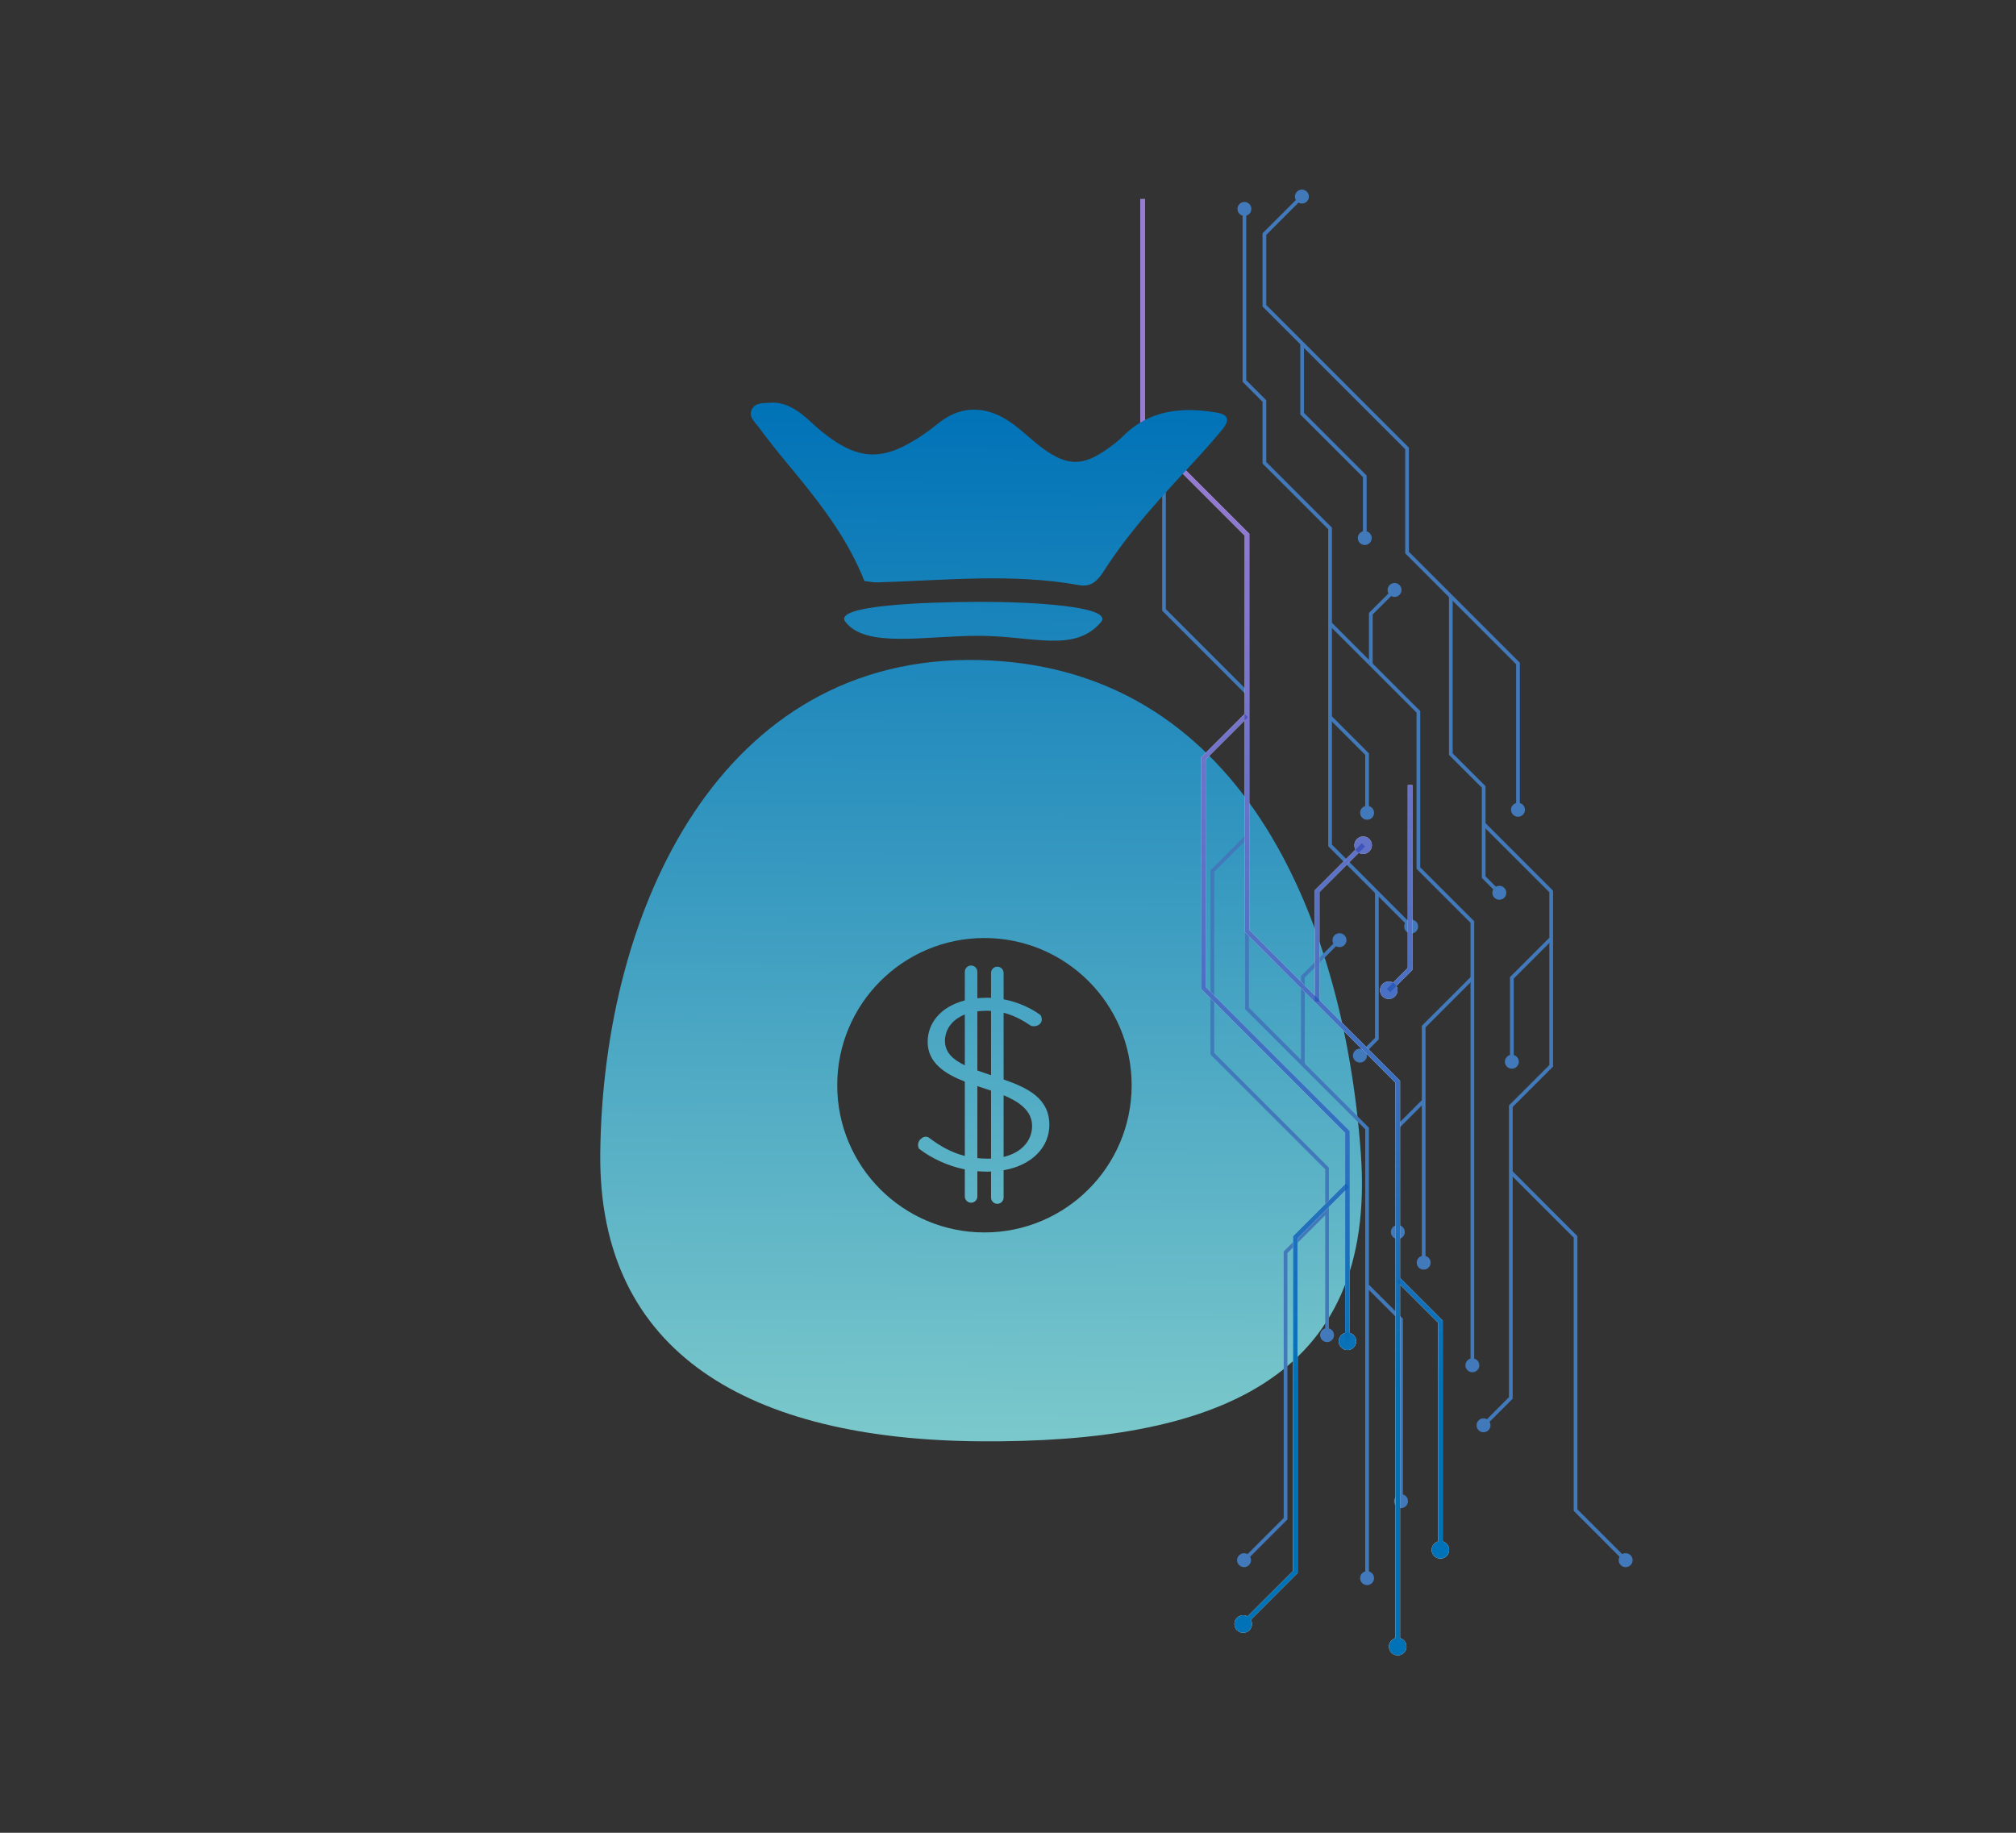 <svg width="99" height="90" viewBox="0 0 99 90" fill="none" xmlns="http://www.w3.org/2000/svg">
<rect x="0" y="0" width="99" height="90" fill="#333333" stroke="none"/>
<path d="M49.284 53.008V49.733C49.796 49.862 50.224 50.101 50.637 50.377C50.637 50.377 50.916 50.456 51.084 50.261C51.252 50.065 51.089 49.839 51.089 49.839C50.608 49.488 49.97 49.203 49.284 49.072V47.778C49.284 47.608 49.146 47.47 48.975 47.47C48.805 47.47 48.667 47.607 48.667 47.778V48.999C48.607 48.996 48.547 48.994 48.489 48.994C48.318 48.994 48.153 49.003 47.995 49.018V47.721C47.995 47.551 47.858 47.413 47.687 47.413C47.516 47.413 47.379 47.55 47.379 47.721V49.126C46.193 49.432 45.555 50.242 45.555 51.159C45.555 52.185 46.389 52.726 47.379 53.114V56.763C46.681 56.587 46.135 56.254 45.616 55.866C45.616 55.866 45.428 55.72 45.203 55.943C44.98 56.167 45.132 56.411 45.132 56.411C45.719 56.858 46.49 57.243 47.379 57.424V58.752C47.379 58.921 47.516 59.06 47.687 59.06C47.858 59.06 47.995 58.923 47.995 58.752V57.513C48.15 57.526 48.306 57.534 48.466 57.534C48.534 57.534 48.602 57.532 48.667 57.529V58.806C48.667 58.975 48.805 59.114 48.975 59.114C49.146 59.114 49.284 58.977 49.284 58.806V57.465C50.737 57.212 51.531 56.284 51.531 55.239C51.531 53.926 50.455 53.417 49.284 53.008ZM47.379 52.314C46.812 52.041 46.404 51.688 46.404 51.115C46.404 50.594 46.713 50.083 47.379 49.818V52.314ZM48.667 56.894C48.615 56.896 48.562 56.897 48.508 56.897C48.328 56.897 48.159 56.887 47.995 56.871V53.336C48.149 53.388 48.302 53.437 48.454 53.485C48.524 53.509 48.596 53.532 48.667 53.556V56.894ZM48.667 52.799C48.632 52.787 48.596 52.776 48.561 52.762C48.369 52.698 48.179 52.634 47.995 52.567V49.663C48.142 49.644 48.298 49.634 48.466 49.634C48.534 49.634 48.602 49.637 48.667 49.64V52.799ZM49.284 56.812V53.783C50.042 54.099 50.683 54.54 50.683 55.292C50.683 55.977 50.207 56.593 49.284 56.812Z" fill="url(#paint0_linear)"/>
<path d="M66.825 56.62C65.965 44.813 60.76 32.709 48.093 32.412C35.428 32.117 29.608 44.598 29.477 56.62C29.37 66.523 36.889 70.685 48.093 70.776C59.556 70.868 67.642 67.818 66.825 56.62ZM48.343 60.52C44.35 60.52 41.114 57.284 41.114 53.291C41.114 49.298 44.35 46.062 48.343 46.062C52.336 46.062 55.572 49.298 55.572 53.291C55.572 57.283 52.334 60.52 48.343 60.52Z" fill="url(#paint1_linear)"/>
<path d="M61.019 18.747V10.242H61.2V18.672L62.182 19.654V22.686L65.407 25.91V41.477L69.375 45.447L69.247 45.575L65.225 41.553V25.986L62 22.762V19.73L61.019 18.747Z" fill="#4179BA"/>
<path d="M69.54 45.257C69.675 45.39 69.675 45.608 69.54 45.74C69.406 45.875 69.19 45.875 69.057 45.74C68.922 45.606 68.922 45.39 69.057 45.257C69.19 45.123 69.407 45.123 69.54 45.257Z" fill="#4179BA"/>
<path d="M61.451 10.258C61.451 10.07 61.298 9.917 61.109 9.917C60.921 9.917 60.768 10.07 60.768 10.258C60.768 10.448 60.921 10.602 61.109 10.602C61.298 10.602 61.451 10.448 61.451 10.258Z" fill="#4179BA"/>
<path d="M57.071 29.989V20.907H57.252V29.913L61.33 33.991V49.484L67.223 55.378V77.514H67.042V55.453L61.147 49.56V34.066L57.071 29.989Z" fill="#4179BA"/>
<path d="M66.791 77.495C66.791 77.685 66.944 77.839 67.133 77.839C67.323 77.839 67.476 77.685 67.476 77.495C67.476 77.307 67.323 77.154 67.133 77.154C66.944 77.155 66.791 77.307 66.791 77.495Z" fill="#4179BA"/>
<path d="M65.217 30.648L65.345 30.52L69.744 34.917V42.589L72.395 45.24V67.062H72.213V45.316L69.562 42.665V34.993L65.217 30.648Z" fill="#4179BA"/>
<path d="M71.962 67.044C71.962 67.233 72.115 67.386 72.304 67.386C72.493 67.386 72.645 67.233 72.645 67.044C72.645 66.855 72.492 66.703 72.304 66.703C72.115 66.703 71.962 66.855 71.962 67.044Z" fill="#4179BA"/>
<path d="M65.262 35.288L65.39 35.159L67.223 36.994V39.929H67.042V37.068L65.262 35.288Z" fill="#4179BA"/>
<path d="M66.791 39.913C66.791 40.102 66.944 40.255 67.133 40.255C67.323 40.255 67.476 40.102 67.476 39.913C67.476 39.723 67.323 39.572 67.133 39.572C66.944 39.57 66.791 39.723 66.791 39.913Z" fill="#4179BA"/>
<path d="M63.89 52.278V47.927L65.725 46.091L65.854 46.219L64.072 48.003V52.278H63.89Z" fill="#4179BA"/>
<path d="M66.02 46.409C66.155 46.276 66.155 46.059 66.02 45.926C65.886 45.792 65.67 45.792 65.535 45.926C65.401 46.059 65.401 46.276 65.535 46.409C65.67 46.544 65.886 46.544 66.02 46.409Z" fill="#4179BA"/>
<path d="M59.443 51.782V42.738L61.145 41.036L61.273 41.165L59.626 42.814V51.708L65.259 57.341V65.58H65.078V57.417L59.443 51.782Z" fill="#4179BA"/>
<path d="M64.825 65.562C64.825 65.75 64.979 65.904 65.167 65.904C65.357 65.904 65.51 65.75 65.51 65.562C65.51 65.372 65.357 65.22 65.167 65.22C64.979 65.219 64.825 65.372 64.825 65.562Z" fill="#4179BA"/>
<path d="M69.821 62.02V50.373L72.221 47.974L72.349 48.104L70.004 50.449V62.02H69.821Z" fill="#4179BA"/>
<path d="M69.57 62.004C69.57 62.193 69.724 62.346 69.912 62.346C70.102 62.346 70.254 62.193 70.254 62.004C70.254 61.815 70.1 61.661 69.912 61.661C69.724 61.661 69.57 61.815 69.57 62.004Z" fill="#4179BA"/>
<path d="M67.105 63.227L67.234 63.097L68.891 64.754V73.733H68.71V64.83L67.105 63.227Z" fill="#4179BA"/>
<path d="M68.459 73.716C68.459 73.906 68.612 74.058 68.801 74.058C68.989 74.058 69.142 73.904 69.142 73.716C69.142 73.526 68.989 73.374 68.801 73.374C68.612 73.374 68.459 73.526 68.459 73.716Z" fill="#4179BA"/>
<path d="M61.017 76.562L63.039 74.54V61.455L65.105 59.39L65.233 59.519L63.221 61.531V74.615L61.145 76.691L61.017 76.562Z" fill="#4179BA"/>
<path d="M60.85 76.372C60.715 76.507 60.715 76.723 60.85 76.857C60.984 76.99 61.2 76.99 61.333 76.857C61.468 76.723 61.468 76.507 61.333 76.372C61.2 76.238 60.984 76.238 60.85 76.372Z" fill="#4179BA"/>
<path d="M62 15.052V11.457L63.881 9.576L64.01 9.705L62.183 11.533V14.976L69.187 21.982V27.096L74.636 32.545V39.782H74.453V32.621L69.006 27.172V22.058L62 15.052Z" fill="#4179BA"/>
<path d="M74.887 39.764C74.887 39.953 74.734 40.108 74.545 40.108C74.356 40.108 74.202 39.953 74.202 39.764C74.202 39.576 74.356 39.423 74.545 39.423C74.734 39.423 74.887 39.576 74.887 39.764Z" fill="#4179BA"/>
<path d="M64.175 9.895C64.309 9.76 64.309 9.544 64.175 9.411C64.042 9.277 63.825 9.277 63.692 9.411C63.557 9.544 63.557 9.762 63.692 9.895C63.825 10.029 64.042 10.029 64.175 9.895Z" fill="#4179BA"/>
<path d="M63.853 20.352V16.867H64.036V20.276L67.112 23.353V26.438H66.929V23.427L63.853 20.352Z" fill="#4179BA"/>
<path d="M66.678 26.422C66.678 26.61 66.831 26.763 67.019 26.763C67.209 26.763 67.361 26.61 67.361 26.422C67.361 26.232 67.208 26.078 67.019 26.078C66.831 26.078 66.678 26.232 66.678 26.422Z" fill="#4179BA"/>
<path d="M71.155 37.068V29.284H71.338V36.994L72.95 38.605V43.034L73.704 43.788L73.575 43.918L72.768 43.11V38.681L71.155 37.068Z" fill="#4179BA"/>
<path d="M73.385 44.083C73.518 44.217 73.736 44.217 73.87 44.083C74.003 43.949 74.003 43.733 73.87 43.6C73.736 43.465 73.519 43.465 73.385 43.6C73.251 43.733 73.251 43.949 73.385 44.083Z" fill="#4179BA"/>
<path d="M67.226 32.62V30.099L68.432 28.894L68.561 29.023L67.408 30.173V32.62H67.226Z" fill="#4179BA"/>
<path d="M68.725 29.212C68.859 29.079 68.859 28.862 68.725 28.729C68.591 28.595 68.374 28.595 68.241 28.729C68.107 28.862 68.107 29.079 68.241 29.212C68.374 29.347 68.592 29.347 68.725 29.212Z" fill="#4179BA"/>
<path d="M72.773 69.938L74.101 68.609V54.283L76.084 52.301V43.814L72.811 40.543L72.941 40.413L76.267 43.738V52.377L74.284 54.359V68.684L72.902 70.066L72.773 69.938Z" fill="#4179BA"/>
<path d="M72.609 69.748C72.474 69.881 72.474 70.098 72.609 70.231C72.743 70.366 72.959 70.366 73.094 70.231C73.228 70.097 73.228 69.881 73.094 69.748C72.959 69.615 72.742 69.615 72.609 69.748Z" fill="#4179BA"/>
<path d="M66.705 51.784L67.523 50.966V43.814H67.706V51.042L66.834 51.914L66.705 51.784Z" fill="#4179BA"/>
<path d="M66.54 51.594C66.406 51.728 66.406 51.945 66.54 52.079C66.675 52.213 66.891 52.213 67.024 52.079C67.158 51.945 67.158 51.728 67.024 51.594C66.891 51.461 66.673 51.461 66.54 51.594Z" fill="#4179BA"/>
<path d="M74.152 52.153V47.978L76.105 46.027L76.234 46.155L74.335 48.054V52.153H74.152Z" fill="#4179BA"/>
<path d="M73.901 52.137C73.901 52.326 74.055 52.479 74.243 52.479C74.431 52.479 74.585 52.326 74.585 52.137C74.585 51.947 74.431 51.794 74.243 51.794C74.055 51.794 73.901 51.947 73.901 52.137Z" fill="#4179BA"/>
<path d="M68.552 60.518V55.295L69.819 54.027L69.948 54.156L68.734 55.371V60.518H68.552Z" fill="#4179BA"/>
<path d="M68.301 60.5C68.301 60.69 68.454 60.842 68.642 60.842C68.832 60.842 68.986 60.688 68.986 60.5C68.986 60.31 68.832 60.158 68.642 60.158C68.454 60.158 68.301 60.31 68.301 60.5Z" fill="#4179BA"/>
<path d="M74.145 57.64L74.274 57.51L77.462 60.699V74.117L79.907 76.562L79.778 76.691L77.28 74.192V60.775L74.145 57.64Z" fill="#4179BA"/>
<path d="M79.589 76.857C79.723 76.992 79.94 76.992 80.073 76.857C80.207 76.723 80.207 76.507 80.073 76.372C79.938 76.238 79.722 76.238 79.589 76.372C79.455 76.507 79.455 76.723 79.589 76.857Z" fill="#4179BA"/>
<path d="M56 21.181V9.773H56.229V21.086L61.35 26.208V45.669L68.753 53.073V80.879H68.525V53.167L61.122 45.764V26.303L56 21.181Z" fill="white"/>
<path d="M68.208 80.858C68.208 81.096 68.401 81.288 68.637 81.288C68.875 81.288 69.068 81.096 69.068 80.858C69.068 80.621 68.875 80.428 68.637 80.428C68.401 80.428 68.208 80.621 68.208 80.858Z" fill="white"/>
<path d="M64.567 49.18V43.713L66.872 41.409L67.034 41.569L64.795 43.808V49.18H64.567Z" fill="white"/>
<path d="M67.244 41.809C67.412 41.641 67.412 41.368 67.244 41.201C67.076 41.033 66.803 41.033 66.635 41.201C66.467 41.369 66.467 41.642 66.635 41.809C66.803 41.977 67.074 41.977 67.244 41.809Z" fill="white"/>
<path d="M58.978 48.558V37.195L61.117 35.059L61.279 35.219L59.208 37.29V48.464L66.285 55.54V65.888H66.056V55.635L58.978 48.558Z" fill="white"/>
<path d="M65.74 65.866C65.74 66.102 65.933 66.295 66.17 66.295C66.408 66.295 66.6 66.102 66.6 65.866C66.6 65.628 66.408 65.436 66.17 65.436C65.933 65.436 65.74 65.628 65.74 65.866Z" fill="white"/>
<path d="M68.603 62.932L68.766 62.77L70.848 64.852V76.13H70.619V64.947L68.603 62.932Z" fill="white"/>
<path d="M70.304 76.108C70.304 76.346 70.496 76.537 70.733 76.537C70.971 76.537 71.164 76.345 71.164 76.108C71.164 75.87 70.971 75.679 70.733 75.679C70.496 75.679 70.304 75.871 70.304 76.108Z" fill="white"/>
<path d="M60.954 79.683L63.495 77.144V60.707L66.089 58.114L66.25 58.276L63.723 60.804V77.238L61.116 79.847L60.954 79.683Z" fill="white"/>
<path d="M60.746 79.445C60.578 79.613 60.578 79.886 60.746 80.054C60.914 80.222 61.187 80.222 61.354 80.054C61.522 79.886 61.522 79.613 61.354 79.445C61.187 79.277 60.916 79.277 60.746 79.445Z" fill="white"/>
<path d="M68.103 48.559L69.131 47.531V38.548H69.36V47.627L68.265 48.723L68.103 48.559Z" fill="white"/>
<path d="M67.894 48.321C67.727 48.489 67.727 48.762 67.894 48.93C68.062 49.098 68.334 49.098 68.502 48.93C68.67 48.761 68.67 48.489 68.502 48.321C68.334 48.153 68.062 48.153 67.894 48.321Z" fill="white"/>
<g opacity="0.56">
<g opacity="0.56">
<g opacity="0.56">
<path opacity="0.56" d="M56 21.181V9.773H56.229V21.086L61.35 26.208V45.669L68.753 53.073V80.879H68.525V53.167L61.122 45.764V26.303L56 21.181Z" fill="url(#paint2_linear)"/>
</g>
<g opacity="0.56">
<path opacity="0.56" d="M68.208 80.858C68.208 81.096 68.401 81.288 68.637 81.288C68.875 81.288 69.068 81.096 69.068 80.858C69.068 80.621 68.875 80.428 68.637 80.428C68.401 80.428 68.208 80.621 68.208 80.858Z" fill="url(#paint3_linear)"/>
</g>
</g>
<g opacity="0.56">
<g opacity="0.56">
<path opacity="0.56" d="M64.567 49.18V43.713L66.872 41.409L67.034 41.569L64.795 43.808V49.18H64.567Z" fill="url(#paint4_linear)"/>
</g>
<g opacity="0.56">
<path opacity="0.56" d="M67.244 41.809C67.412 41.641 67.412 41.368 67.244 41.201C67.076 41.033 66.803 41.033 66.635 41.201C66.467 41.369 66.467 41.642 66.635 41.809C66.803 41.977 67.074 41.977 67.244 41.809Z" fill="url(#paint5_linear)"/>
</g>
</g>
<g opacity="0.56">
<g opacity="0.56">
<path opacity="0.56" d="M58.978 48.558V37.195L61.117 35.059L61.279 35.219L59.208 37.29V48.464L66.285 55.54V65.888H66.056V55.635L58.978 48.558Z" fill="url(#paint6_linear)"/>
</g>
<g opacity="0.56">
<path opacity="0.56" d="M65.74 65.866C65.74 66.102 65.933 66.295 66.17 66.295C66.408 66.295 66.6 66.102 66.6 65.866C66.6 65.628 66.408 65.436 66.17 65.436C65.933 65.436 65.74 65.628 65.74 65.866Z" fill="url(#paint7_linear)"/>
</g>
</g>
<g opacity="0.56">
<g opacity="0.56">
<path opacity="0.56" d="M68.603 62.932L68.766 62.77L70.848 64.852V76.13H70.619V64.947L68.603 62.932Z" fill="url(#paint8_linear)"/>
</g>
<g opacity="0.56">
<path opacity="0.56" d="M70.304 76.108C70.304 76.346 70.496 76.537 70.733 76.537C70.971 76.537 71.164 76.345 71.164 76.108C71.164 75.87 70.971 75.679 70.733 75.679C70.496 75.679 70.304 75.871 70.304 76.108Z" fill="url(#paint9_linear)"/>
</g>
</g>
<g opacity="0.56">
<g opacity="0.56">
<path opacity="0.56" d="M60.954 79.683L63.495 77.144V60.707L66.089 58.114L66.25 58.276L63.723 60.804V77.238L61.116 79.847L60.954 79.683Z" fill="url(#paint10_linear)"/>
</g>
<g opacity="0.56">
<path opacity="0.56" d="M60.746 79.445C60.578 79.613 60.578 79.886 60.746 80.054C60.914 80.222 61.187 80.222 61.354 80.054C61.522 79.886 61.522 79.613 61.354 79.445C61.187 79.277 60.916 79.277 60.746 79.445Z" fill="url(#paint11_linear)"/>
</g>
</g>
<g opacity="0.56">
<g opacity="0.56">
<path opacity="0.56" d="M68.103 48.559L69.131 47.531V38.548H69.36V47.627L68.265 48.723L68.103 48.559Z" fill="url(#paint12_linear)"/>
</g>
<g opacity="0.56">
<path opacity="0.56" d="M67.894 48.321C67.727 48.489 67.727 48.762 67.894 48.93C68.062 49.098 68.334 49.098 68.502 48.93C68.67 48.761 68.67 48.489 68.502 48.321C68.334 48.153 68.062 48.153 67.894 48.321Z" fill="url(#paint13_linear)"/>
</g>
</g>
</g>
<path d="M56 21.181V9.773H56.229V21.086L61.35 26.208V45.669L68.753 53.073V80.879H68.525V53.167L61.122 45.764V26.303L56 21.181Z" fill="url(#paint14_linear)"/>
<path d="M68.208 80.858C68.208 81.096 68.401 81.288 68.637 81.288C68.875 81.288 69.068 81.096 69.068 80.858C69.068 80.621 68.875 80.428 68.637 80.428C68.401 80.428 68.208 80.621 68.208 80.858Z" fill="url(#paint15_linear)"/>
<path d="M64.567 49.18V43.713L66.872 41.409L67.034 41.569L64.795 43.808V49.18H64.567Z" fill="url(#paint16_linear)"/>
<path d="M67.244 41.809C67.412 41.641 67.412 41.368 67.244 41.201C67.076 41.033 66.803 41.033 66.635 41.201C66.467 41.369 66.467 41.642 66.635 41.809C66.803 41.977 67.074 41.977 67.244 41.809Z" fill="url(#paint17_linear)"/>
<path d="M58.978 48.558V37.195L61.117 35.059L61.279 35.219L59.208 37.29V48.464L66.285 55.54V65.888H66.056V55.635L58.978 48.558Z" fill="url(#paint18_linear)"/>
<path d="M65.74 65.866C65.74 66.102 65.933 66.295 66.17 66.295C66.408 66.295 66.6 66.102 66.6 65.866C66.6 65.628 66.408 65.436 66.17 65.436C65.933 65.436 65.74 65.628 65.74 65.866Z" fill="url(#paint19_linear)"/>
<path d="M68.603 62.932L68.766 62.77L70.848 64.852V76.13H70.619V64.947L68.603 62.932Z" fill="url(#paint20_linear)"/>
<path d="M70.304 76.108C70.304 76.346 70.496 76.537 70.733 76.537C70.971 76.537 71.164 76.345 71.164 76.108C71.164 75.87 70.971 75.679 70.733 75.679C70.496 75.679 70.304 75.871 70.304 76.108Z" fill="url(#paint21_linear)"/>
<path d="M60.954 79.683L63.495 77.144V60.707L66.089 58.114L66.25 58.276L63.723 60.804V77.238L61.116 79.847L60.954 79.683Z" fill="url(#paint22_linear)"/>
<path d="M60.746 79.445C60.578 79.613 60.578 79.886 60.746 80.054C60.914 80.222 61.187 80.222 61.354 80.054C61.522 79.886 61.522 79.613 61.354 79.445C61.187 79.277 60.916 79.277 60.746 79.445Z" fill="url(#paint23_linear)"/>
<path d="M68.103 48.559L69.131 47.531V38.548H69.36V47.627L68.265 48.723L68.103 48.559Z" fill="url(#paint24_linear)"/>
<path d="M67.894 48.321C67.727 48.489 67.727 48.762 67.894 48.93C68.062 49.098 68.334 49.098 68.502 48.93C68.67 48.761 68.67 48.489 68.502 48.321C68.334 48.153 68.062 48.153 67.894 48.321Z" fill="url(#paint25_linear)"/>
<path d="M42.449 28.533C41.59 26.345 40.128 24.523 38.631 22.722C38.159 22.154 37.701 21.576 37.263 20.983C37.058 20.705 36.684 20.416 36.972 20.022C37.159 19.763 37.521 19.801 37.825 19.778C38.416 19.732 38.907 19.985 39.354 20.323C39.697 20.581 39.992 20.901 40.328 21.171C42.158 22.648 43.36 22.687 45.338 21.343C45.592 21.171 45.834 20.981 46.075 20.788C47.343 19.775 48.597 20.02 49.65 20.753C50.204 21.139 50.68 21.633 51.226 22.03C52.433 22.907 53.196 22.894 54.414 22.021C54.664 21.843 54.913 21.654 55.129 21.437C56.437 20.121 58.036 19.969 59.752 20.261C60.332 20.36 60.413 20.628 59.993 21.129C59.639 21.554 59.276 21.973 58.901 22.38C57.232 24.187 55.533 25.967 54.198 28.053C53.928 28.476 53.604 28.843 53.008 28.735C49.7 28.137 46.379 28.504 43.062 28.598C42.881 28.6 42.7 28.559 42.449 28.533Z" fill="url(#paint26_linear)"/>
<path d="M48.093 29.554C50.631 29.547 54.738 29.77 54.059 30.559C52.762 32.068 50.73 31.232 48.093 31.222C45.454 31.212 42.496 31.859 41.506 30.522C40.906 29.712 45.556 29.561 48.093 29.554Z" fill="url(#paint27_linear)"/>
<defs>
<linearGradient id="paint0_linear" x1="48.205" y1="71.14" x2="48.541" y2="19.906" gradientUnits="userSpaceOnUse">
<stop offset="0.015" stop-color="#7AC8CB"/>
<stop offset="1" stop-color="#0072B7"/>
</linearGradient>
<linearGradient id="paint1_linear" x1="48.09" y1="71.14" x2="48.426" y2="19.905" gradientUnits="userSpaceOnUse">
<stop offset="0.015" stop-color="#7AC8CB"/>
<stop offset="1" stop-color="#0072B7"/>
</linearGradient>
<linearGradient id="paint2_linear" x1="62.312" y1="18.03" x2="62.492" y2="71.643" gradientUnits="userSpaceOnUse">
<stop stop-color="#7C18FF"/>
<stop offset="0.327" stop-color="#895AB2"/>
<stop offset="1" stop-color="#0072B7"/>
</linearGradient>
<linearGradient id="paint3_linear" x1="68.428" y1="18.01" x2="68.608" y2="71.622" gradientUnits="userSpaceOnUse">
<stop stop-color="#7C18FF"/>
<stop offset="0.327" stop-color="#895AB2"/>
<stop offset="1" stop-color="#0072B7"/>
</linearGradient>
<linearGradient id="paint4_linear" x1="65.709" y1="18.019" x2="65.889" y2="71.631" gradientUnits="userSpaceOnUse">
<stop stop-color="#7C18FF"/>
<stop offset="0.327" stop-color="#895AB2"/>
<stop offset="1" stop-color="#0072B7"/>
</linearGradient>
<linearGradient id="paint5_linear" x1="66.86" y1="18.015" x2="67.04" y2="71.627" gradientUnits="userSpaceOnUse">
<stop stop-color="#7C18FF"/>
<stop offset="0.327" stop-color="#895AB2"/>
<stop offset="1" stop-color="#0072B7"/>
</linearGradient>
<linearGradient id="paint6_linear" x1="62.518" y1="18.03" x2="62.698" y2="71.642" gradientUnits="userSpaceOnUse">
<stop stop-color="#7C18FF"/>
<stop offset="0.327" stop-color="#895AB2"/>
<stop offset="1" stop-color="#0072B7"/>
</linearGradient>
<linearGradient id="paint7_linear" x1="66.009" y1="18.018" x2="66.189" y2="71.63" gradientUnits="userSpaceOnUse">
<stop stop-color="#7C18FF"/>
<stop offset="0.327" stop-color="#895AB2"/>
<stop offset="1" stop-color="#0072B7"/>
</linearGradient>
<linearGradient id="paint8_linear" x1="69.572" y1="18.006" x2="69.752" y2="71.618" gradientUnits="userSpaceOnUse">
<stop stop-color="#7C18FF"/>
<stop offset="0.327" stop-color="#895AB2"/>
<stop offset="1" stop-color="#0072B7"/>
</linearGradient>
<linearGradient id="paint9_linear" x1="70.539" y1="18.003" x2="70.719" y2="71.615" gradientUnits="userSpaceOnUse">
<stop stop-color="#7C18FF"/>
<stop offset="0.327" stop-color="#895AB2"/>
<stop offset="1" stop-color="#0072B7"/>
</linearGradient>
<linearGradient id="paint10_linear" x1="63.431" y1="18.026" x2="63.611" y2="71.639" gradientUnits="userSpaceOnUse">
<stop stop-color="#7C18FF"/>
<stop offset="0.327" stop-color="#895AB2"/>
<stop offset="1" stop-color="#0072B7"/>
</linearGradient>
<linearGradient id="paint11_linear" x1="60.844" y1="18.037" x2="61.024" y2="71.648" gradientUnits="userSpaceOnUse">
<stop stop-color="#7C18FF"/>
<stop offset="0.327" stop-color="#895AB2"/>
<stop offset="1" stop-color="#0072B7"/>
</linearGradient>
<linearGradient id="paint12_linear" x1="68.645" y1="18.009" x2="68.825" y2="71.621" gradientUnits="userSpaceOnUse">
<stop stop-color="#7C18FF"/>
<stop offset="0.327" stop-color="#895AB2"/>
<stop offset="1" stop-color="#0072B7"/>
</linearGradient>
<linearGradient id="paint13_linear" x1="68.095" y1="18.011" x2="68.275" y2="71.623" gradientUnits="userSpaceOnUse">
<stop stop-color="#7C18FF"/>
<stop offset="0.327" stop-color="#895AB2"/>
<stop offset="1" stop-color="#0072B7"/>
</linearGradient>
<linearGradient id="paint14_linear" x1="62.748" y1="68.439" x2="62.208" y2="22.922" gradientUnits="userSpaceOnUse">
<stop stop-color="#0072B7"/>
<stop offset="1" stop-color="#5931B7" stop-opacity="0.6"/>
</linearGradient>
<linearGradient id="paint15_linear" x1="68.491" y1="68.371" x2="67.951" y2="22.854" gradientUnits="userSpaceOnUse">
<stop stop-color="#0072B7"/>
<stop offset="1" stop-color="#5931B7" stop-opacity="0.6"/>
</linearGradient>
<linearGradient id="paint16_linear" x1="66.074" y1="68.399" x2="65.534" y2="22.883" gradientUnits="userSpaceOnUse">
<stop stop-color="#0072B7"/>
<stop offset="1" stop-color="#5931B7" stop-opacity="0.6"/>
</linearGradient>
<linearGradient id="paint17_linear" x1="67.258" y1="68.385" x2="66.718" y2="22.869" gradientUnits="userSpaceOnUse">
<stop stop-color="#0072B7"/>
<stop offset="1" stop-color="#5931B7" stop-opacity="0.6"/>
</linearGradient>
<linearGradient id="paint18_linear" x1="62.826" y1="68.438" x2="62.286" y2="22.921" gradientUnits="userSpaceOnUse">
<stop stop-color="#0072B7"/>
<stop offset="1" stop-color="#5931B7" stop-opacity="0.6"/>
</linearGradient>
<linearGradient id="paint19_linear" x1="66.2" y1="68.398" x2="65.66" y2="22.881" gradientUnits="userSpaceOnUse">
<stop stop-color="#0072B7"/>
<stop offset="1" stop-color="#5931B7" stop-opacity="0.6"/>
</linearGradient>
<linearGradient id="paint20_linear" x1="69.779" y1="68.355" x2="69.239" y2="22.839" gradientUnits="userSpaceOnUse">
<stop stop-color="#0072B7"/>
<stop offset="1" stop-color="#5931B7" stop-opacity="0.6"/>
</linearGradient>
<linearGradient id="paint21_linear" x1="70.642" y1="68.345" x2="70.102" y2="22.828" gradientUnits="userSpaceOnUse">
<stop stop-color="#0072B7"/>
<stop offset="1" stop-color="#5931B7" stop-opacity="0.6"/>
</linearGradient>
<linearGradient id="paint22_linear" x1="63.596" y1="68.429" x2="63.056" y2="22.912" gradientUnits="userSpaceOnUse">
<stop stop-color="#0072B7"/>
<stop offset="1" stop-color="#5931B7" stop-opacity="0.6"/>
</linearGradient>
<linearGradient id="paint23_linear" x1="60.917" y1="68.461" x2="60.377" y2="22.945" gradientUnits="userSpaceOnUse">
<stop stop-color="#0072B7"/>
<stop offset="1" stop-color="#5931B7" stop-opacity="0.6"/>
</linearGradient>
<linearGradient id="paint24_linear" x1="69.025" y1="68.364" x2="68.485" y2="22.848" gradientUnits="userSpaceOnUse">
<stop stop-color="#0072B7"/>
<stop offset="1" stop-color="#5931B7" stop-opacity="0.6"/>
</linearGradient>
<linearGradient id="paint25_linear" x1="68.432" y1="68.371" x2="67.892" y2="22.855" gradientUnits="userSpaceOnUse">
<stop stop-color="#0072B7"/>
<stop offset="1" stop-color="#5931B7" stop-opacity="0.6"/>
</linearGradient>
<linearGradient id="paint26_linear" x1="48.23" y1="71.141" x2="48.566" y2="19.906" gradientUnits="userSpaceOnUse">
<stop offset="0.015" stop-color="#7AC8CB"/>
<stop offset="1" stop-color="#0072B7"/>
</linearGradient>
<linearGradient id="paint27_linear" x1="47.527" y1="71.136" x2="47.863" y2="19.901" gradientUnits="userSpaceOnUse">
<stop offset="0.015" stop-color="#7AC8CB"/>
<stop offset="1" stop-color="#0072B7"/>
</linearGradient>
</defs>
</svg>
